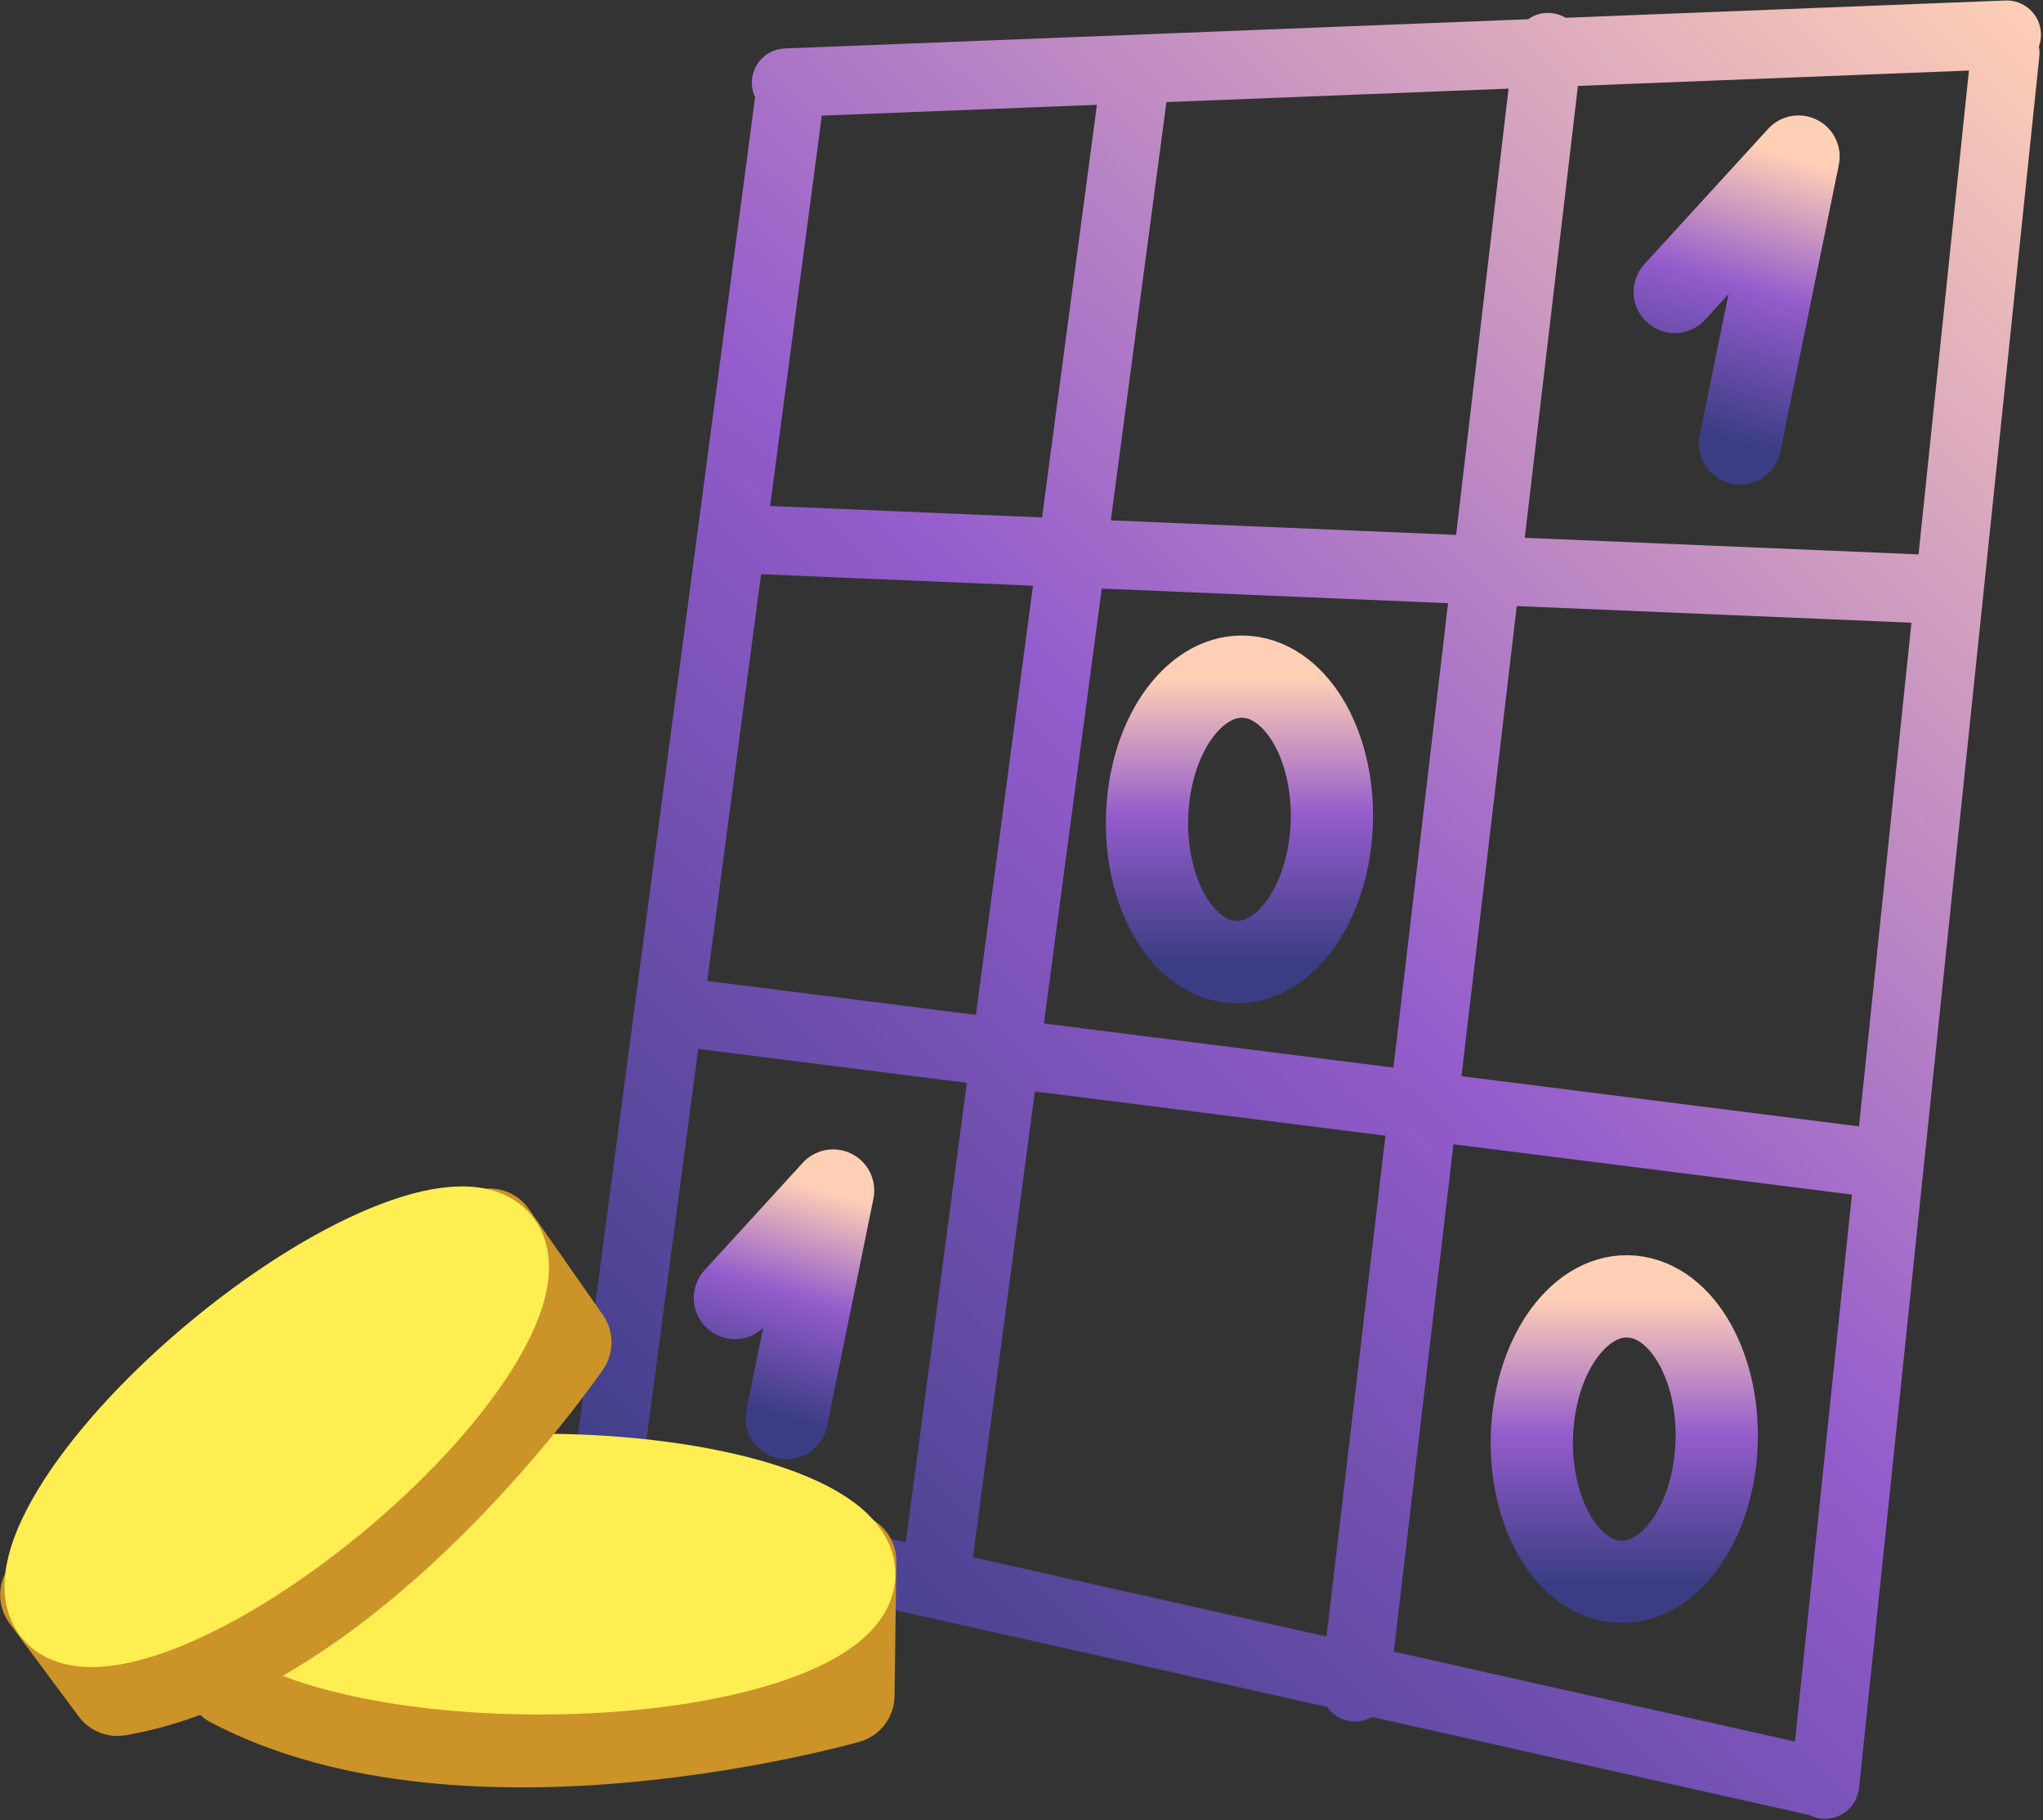 <svg width="596" height="531" viewBox="0 0 596 531" fill="none" xmlns="http://www.w3.org/2000/svg">
<rect x="0" y="0" width="596" height="531" fill="#333333" stroke="none"/>
<path fill-rule="evenodd" clip-rule="evenodd" d="M595.404 9.743C595.187 4.225 590.537 -0.073 585.019 0.144L456.73 5.185C455.551 4.476 454.206 4 452.75 3.829C450.184 3.528 447.731 4.226 445.781 5.615L228.945 14.137C223.426 14.354 219.128 19.003 219.345 24.522C219.399 25.898 219.729 27.199 220.28 28.373L166.851 431.84C165.106 433.213 163.805 435.173 163.281 437.509C162.073 442.898 165.463 448.246 170.852 449.454L271.587 472.034L387.133 497.934C388.713 500.184 391.208 501.778 394.154 502.124C396.361 502.384 398.485 501.904 400.277 500.88L527.58 529.415C527.647 529.43 527.714 529.444 527.781 529.458C528.862 530.018 530.064 530.389 531.348 530.523C536.841 531.095 541.758 527.106 542.33 521.613L594.928 16.465C595.032 15.471 594.986 14.496 594.809 13.562C595.242 12.375 595.456 11.085 595.404 9.743ZM523.636 508.034L406.612 481.803L424.016 333.802L540.25 348.478L523.636 508.034ZM386.991 477.406L283.829 454.282L301.902 318.384L404.173 331.297L386.991 477.406ZM264.237 449.89L186.93 432.562L203.692 305.985L282.059 315.879L264.237 449.89ZM222.03 167.507L206.318 286.157L284.696 296.053L301.347 170.85L222.03 167.507ZM321.41 171.696L304.539 298.559L406.509 311.433L422.44 175.954L321.41 171.696ZM442.479 176.799L426.352 313.939L542.321 328.581L557.62 181.652L442.479 176.799ZM559.695 161.722L444.821 156.88L460.322 25.059L574.392 20.577L559.695 161.722ZM424.783 156.035L324.058 151.79L340.284 29.777L440.091 25.854L424.783 156.035ZM303.994 150.944L224.666 147.6L239.746 33.728L320.002 30.574L303.994 150.944Z" fill="url(#paint0_linear_308_1165)"/>
<path d="M488.567 85.169L524.678 45.672L507.622 129.34" stroke="url(#paint1_linear_308_1165)" stroke-width="24" stroke-miterlimit="10" stroke-linecap="round" stroke-linejoin="round"/>
<path d="M214.385 378.638L243.041 347.295L229.507 413.69" stroke="url(#paint2_linear_308_1165)" stroke-width="24" stroke-miterlimit="10" stroke-linecap="round" stroke-linejoin="round"/>
<path d="M388.31 243.538C390.314 220.677 379.97 200.126 365.208 197.636C350.445 195.146 336.854 211.66 334.85 234.521C332.847 257.382 343.19 277.933 357.953 280.423C372.715 282.913 386.307 266.399 388.31 243.538Z" stroke="url(#paint3_linear_308_1165)" stroke-width="24" stroke-miterlimit="10" stroke-linejoin="round"/>
<path d="M500.578 424.31C502.581 401.449 492.238 380.898 477.476 378.408C462.712 375.918 449.121 392.432 447.119 415.293C445.115 438.154 455.458 458.705 470.221 461.195C484.983 463.685 498.574 447.171 500.578 424.31Z" stroke="url(#paint4_linear_308_1165)" stroke-width="24" stroke-miterlimit="10" stroke-linejoin="round"/>
<path d="M67.34 454.748L67.929 490.005C136.654 526.251 246.962 494.61 246.962 494.61L247.493 455.388" stroke="#CB9328" stroke-width="28" stroke-miterlimit="10" stroke-linecap="round" stroke-linejoin="round"/>
<path d="M249.21 459.193C249.21 443.199 208.111 430.234 157.412 430.234C106.709 430.234 65.614 443.199 65.614 459.193C65.614 475.187 106.709 488.152 157.412 488.152C208.111 488.152 249.21 475.187 249.21 459.193Z" fill="#FFEE52" stroke="#FFEE52" stroke-width="24" stroke-miterlimit="10" stroke-linejoin="round"/>
<path d="M14.05 465.265L34.218 492.396C103.485 480.563 164.391 391.576 164.391 391.576L142.81 360.702" stroke="#CB9328" stroke-width="28" stroke-miterlimit="10" stroke-linecap="round" stroke-linejoin="round"/>
<path d="M146.163 362.667C137.208 350.203 100.661 364.067 64.526 393.633C28.39 423.199 6.356 457.271 15.307 469.734C24.269 482.198 60.813 468.334 96.949 438.768C133.085 409.202 155.118 375.13 146.163 362.667Z" fill="#FFEE52" stroke="#FFEE52" stroke-width="24" stroke-miterlimit="10" stroke-linejoin="round"/>
<defs>
<linearGradient id="paint0_linear_308_1165" x1="594.931" y1="5.99635e-06" x2="161.909" y2="443.647" gradientUnits="userSpaceOnUse">
<stop stop-color="#FFD0B6"/>
<stop offset="0.552" stop-color="#945CCC"/>
<stop offset="1" stop-color="#3A3D84"/>
</linearGradient>
<linearGradient id="paint1_linear_308_1165" x1="517.196" y1="43.433" x2="492.811" y2="124.907" gradientUnits="userSpaceOnUse">
<stop offset="0.005" stop-color="#FFD0B6"/>
<stop offset="0.484" stop-color="#945CCC"/>
<stop offset="1" stop-color="#3A3D84"/>
</linearGradient>
<linearGradient id="paint2_linear_308_1165" x1="237.104" y1="345.518" x2="217.753" y2="410.172" gradientUnits="userSpaceOnUse">
<stop offset="0.005" stop-color="#FFD0B6"/>
<stop offset="0.484" stop-color="#945CCC"/>
<stop offset="1" stop-color="#3A3D84"/>
</linearGradient>
<linearGradient id="paint3_linear_308_1165" x1="361.58" y1="197.388" x2="361.58" y2="280.671" gradientUnits="userSpaceOnUse">
<stop offset="0.005" stop-color="#FFD0B6"/>
<stop offset="0.484" stop-color="#945CCC"/>
<stop offset="1" stop-color="#3A3D84"/>
</linearGradient>
<linearGradient id="paint4_linear_308_1165" x1="473.848" y1="378.16" x2="473.848" y2="461.443" gradientUnits="userSpaceOnUse">
<stop offset="0.005" stop-color="#FFD0B6"/>
<stop offset="0.484" stop-color="#945CCC"/>
<stop offset="1" stop-color="#3A3D84"/>
</linearGradient>
</defs>
</svg>
